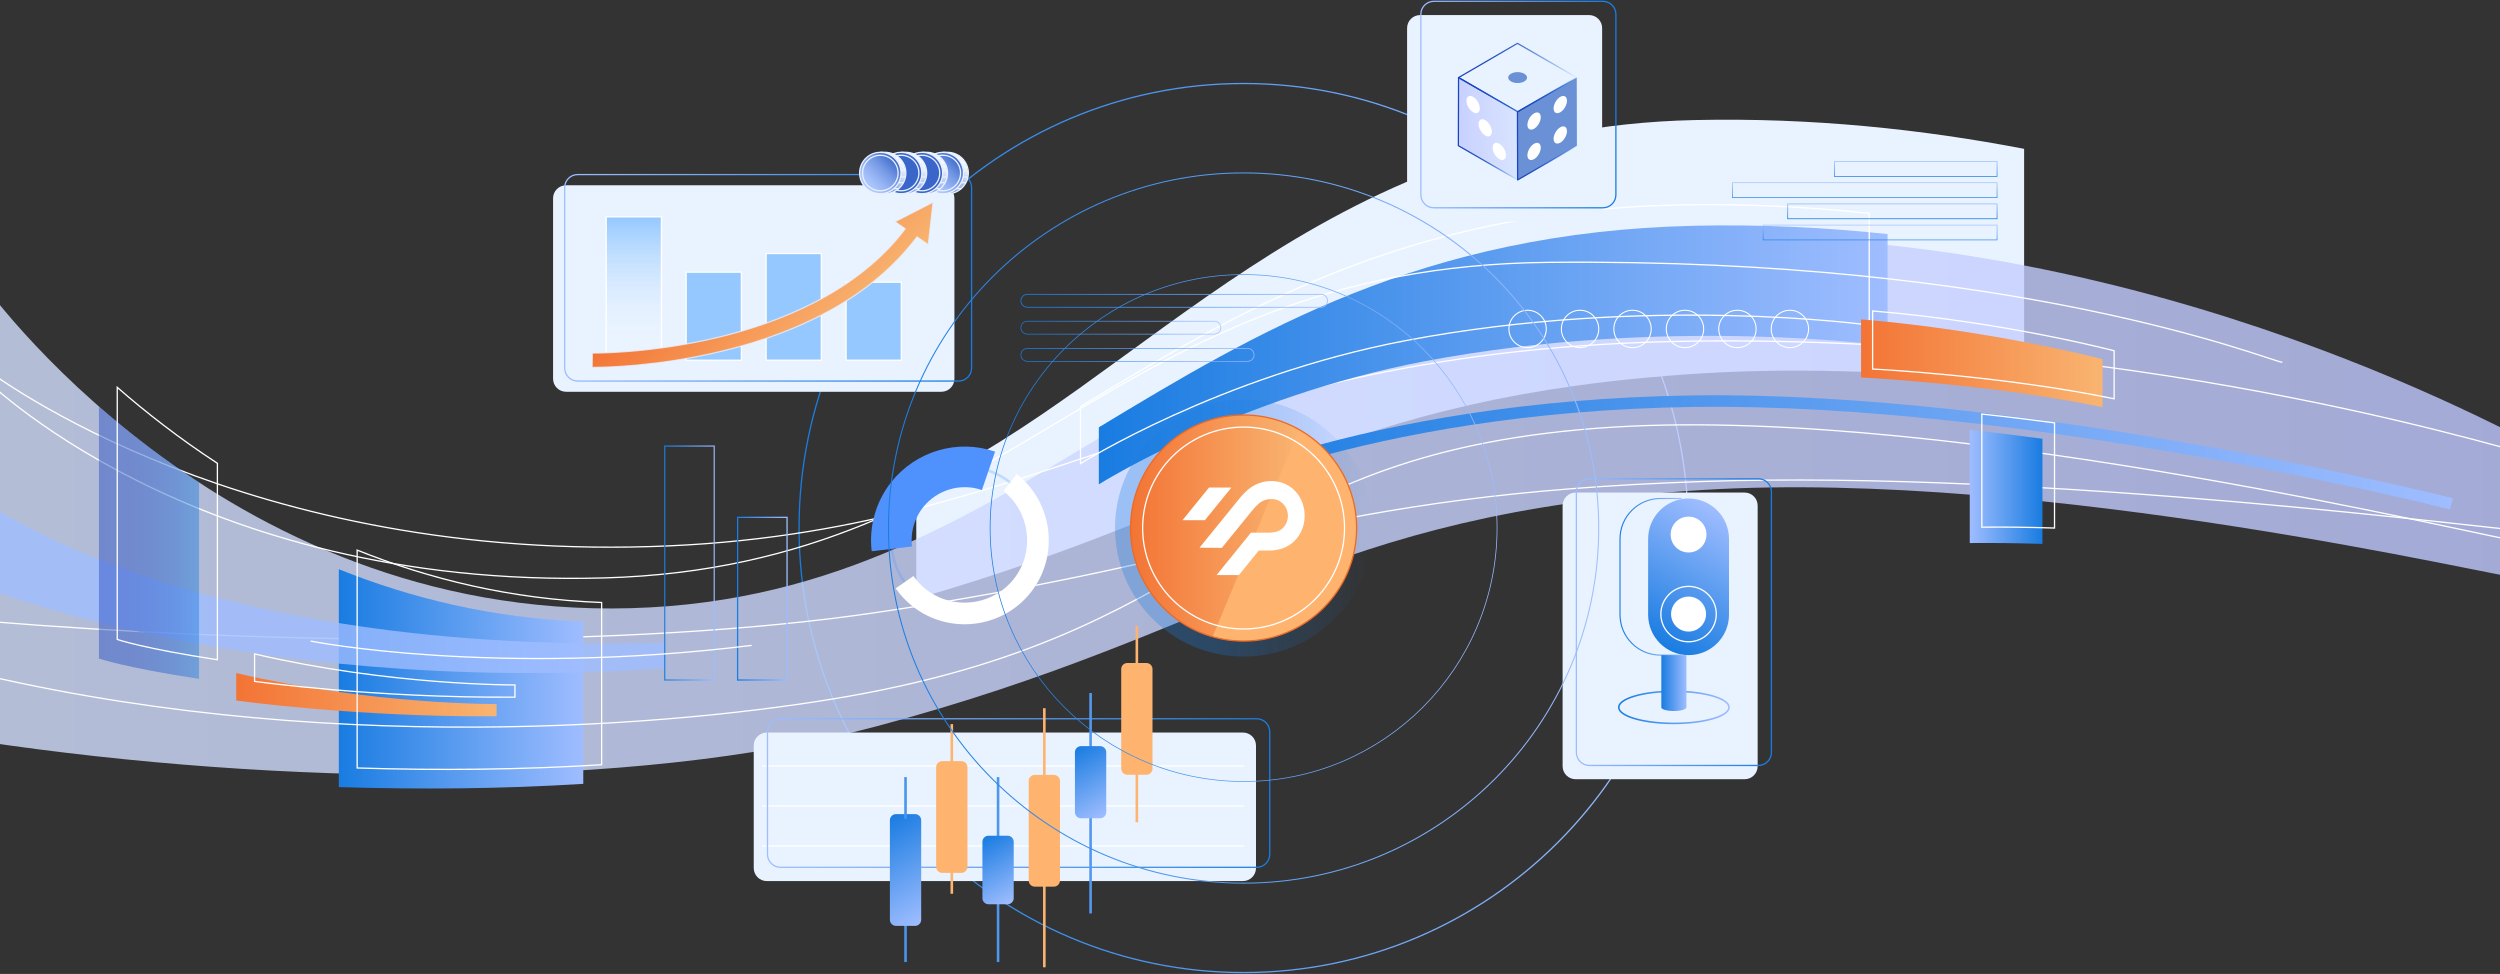 <svg width="1920" height="748" viewBox="0 0 1920 748" fill="none" xmlns="http://www.w3.org/2000/svg">
<rect x="0" y="0" width="1920" height="748" fill="#333333" stroke="none"/>
<path d="M955.075 746.93C1143.63 746.93 1296.48 594.08 1296.48 405.53C1296.48 216.98 1143.63 64.13 955.075 64.13C766.525 64.13 613.675 216.98 613.675 405.53C613.675 594.08 766.525 746.93 955.075 746.93Z" stroke="url(#paint0_linear_12_1464)" stroke-miterlimit="10"/>
<path d="M1554.52 114.31C1476.92 99.37 1391.46 90.18 1301.23 92.21C1012.27 98.7 879.065 293.6 703.715 374.39V459.78C954.905 387.78 1023.85 304.14 1307.76 286.72C1386.12 281.91 1472.04 285.95 1554.52 294V114.3V114.31Z" fill="#E9F3FF"/>
<path d="M-14.905 215.13C-14.905 215.13 166.925 476.05 484.695 467.08C802.465 458.1 906.565 190.64 1301.22 181.77C1661.59 173.67 1945.88 344.45 1957.3 346.19L1936.71 444.2C1923.39 444.72 1572.47 360.05 1307.76 376.29C1012.49 394.41 949.745 484.14 672.675 557.93C484.695 607.99 211.695 603.01 -12.795 569.61L-14.895 215.13H-14.905Z" fill="url(#paint1_linear_12_1464)"/>
<path d="M-14.905 280.47C-14.905 280.47 166.925 425.08 484.695 420.11C802.465 415.14 906.565 266.9 1301.22 261.98C1661.59 257.49 1945.88 352.14 1957.3 353.1L1936.71 407.42C1923.39 407.71 1572.47 360.78 1307.76 369.79C1012.49 379.83 949.745 429.57 672.675 470.46C484.695 498.2 211.695 495.44 -12.795 476.94L-14.895 280.48L-14.905 280.47Z" stroke="white" stroke-miterlimit="10"/>
<path d="M1449.65 265.59V179.77C1402.09 174.7 1352.42 172.23 1301.22 173.38C1092.28 178.08 964.785 255.25 843.905 328.18V371.99C843.905 371.99 950.335 304.79 1093.56 277.55C1280.06 242.08 1449.65 265.6 1449.65 265.6V265.59Z" fill="url(#paint2_linear_12_1464)"/>
<path d="M1435.56 249.65V163.83C1388 158.76 1338.34 156.29 1287.14 157.44C1078.2 162.14 950.705 239.31 829.825 312.24V356.05C829.825 356.05 936.255 288.85 1079.47 261.61C1265.97 226.14 1435.56 249.66 1435.56 249.66V249.65Z" stroke="white" stroke-miterlimit="10"/>
<path d="M260.205 604.49C323.795 606.48 387.195 605.81 447.965 601.99V477.4C378.055 474.81 315.285 459.31 260.205 437.16V604.49Z" fill="url(#paint3_linear_12_1464)"/>
<path d="M899.865 386.95C899.865 386.95 1042.9 311.79 1300.32 308.11C1557.74 304.43 1882.75 386.95 1882.75 386.95" stroke="url(#paint4_linear_12_1464)" stroke-width="8.86" stroke-miterlimit="10"/>
<path d="M510.525 513.42C175.555 535.85 -33.395 442.86 -33.395 442.86V370.72C-33.395 370.72 122.865 504.02 510.525 493.59V513.42Z" fill="#9FBDFF" fill-opacity="0.8"/>
<path d="M1752.82 278.29C1741.4 276.56 1549.72 197.88 1189.28 201.49C849.385 204.89 781.875 434.86 464.105 443.84C146.335 452.81 -14.905 287.88 -14.905 287.88" stroke="white" stroke-miterlimit="10"/>
<path d="M1936.72 416.02C1923.4 416.54 1504.63 311.74 1239.92 327.98C944.645 346.1 946.825 482.62 652.075 534.68C524.655 557.19 242.195 582.94 -37.305 512.37" stroke="white" stroke-miterlimit="10"/>
<path d="M722.995 142.29H434.755C429.232 142.29 424.755 146.767 424.755 152.29V290.88C424.755 296.403 429.232 300.88 434.755 300.88H722.995C728.518 300.88 732.995 296.403 732.995 290.88V152.29C732.995 146.767 728.518 142.29 722.995 142.29Z" fill="#E9F3FF"/>
<path d="M548.505 342.58H510.525V522.24H548.505V342.58Z" stroke="url(#paint5_linear_12_1464)" stroke-width="0.88" stroke-miterlimit="10"/>
<path d="M604.465 397.33H566.485V522.24H604.465V397.33Z" stroke="url(#paint6_linear_12_1464)" stroke-miterlimit="10"/>
<path d="M1330.5 140.34V151.74H1533.74V140.34H1330.5Z" stroke="url(#paint7_linear_12_1464)" stroke-width="0.51" stroke-miterlimit="10"/>
<path d="M1408.83 124.08V135.48H1533.74V124.08H1408.83Z" stroke="url(#paint8_linear_12_1464)" stroke-width="0.55" stroke-miterlimit="10"/>
<path d="M1354.08 172.86V184.26H1533.74V172.86H1354.08Z" stroke="url(#paint9_linear_12_1464)" stroke-width="0.48" stroke-miterlimit="10"/>
<path d="M1372.96 156.6V168H1533.75V156.6H1372.96Z" stroke="url(#paint10_linear_12_1464)" stroke-width="0.62" stroke-miterlimit="10"/>
<path d="M507.975 166.52H465.555V276.65H507.975V166.52Z" fill="url(#paint11_linear_12_1464)"/>
<path d="M569.385 209H526.965V276.66H569.385V209Z" fill="url(#paint12_linear_12_1464)"/>
<path d="M630.795 194.71H588.375V276.65H630.795V194.71Z" fill="url(#paint13_linear_12_1464)"/>
<path d="M789.015 226.05C786.27 226.05 784.045 228.273 784.045 231.015C784.045 233.757 786.27 235.98 789.015 235.98H1014.62C1017.37 235.98 1019.59 233.757 1019.59 231.015C1019.59 228.273 1017.37 226.05 1014.62 226.05H789.015Z" stroke="url(#paint14_linear_12_1464)" stroke-width="0.63" stroke-miterlimit="10"/>
<path d="M789.015 246.68C786.27 246.68 784.045 248.903 784.045 251.645C784.045 254.387 786.27 256.61 789.015 256.61H932.655C935.4 256.61 937.625 254.387 937.625 251.645C937.625 248.903 935.4 246.68 932.655 246.68H789.015Z" stroke="url(#paint15_linear_12_1464)" stroke-width="0.51" stroke-miterlimit="10"/>
<path d="M789.015 267.58C786.27 267.58 784.045 269.803 784.045 272.545C784.045 275.287 786.27 277.51 789.015 277.51H958.155C960.9 277.51 963.125 275.287 963.125 272.545C963.125 269.803 960.9 267.58 958.155 267.58H789.015Z" stroke="url(#paint16_linear_12_1464)" stroke-width="0.55" stroke-miterlimit="10"/>
<path d="M692.205 216.7H649.785V276.65H692.205V216.7Z" fill="url(#paint17_linear_12_1464)"/>
<path d="M238.565 492.36C238.565 492.36 378.515 520.19 577.295 495.67" stroke="white" stroke-miterlimit="10"/>
<path opacity="0.3" d="M955.075 504.26C1009.6 504.26 1053.81 460.057 1053.81 405.53C1053.81 351.003 1009.6 306.8 955.075 306.8C900.548 306.8 856.345 351.003 856.345 405.53C856.345 460.057 900.548 504.26 955.075 504.26Z" fill="url(#paint18_linear_12_1464)"/>
<path d="M955.075 492.35C1003.02 492.35 1041.89 453.479 1041.89 405.53C1041.89 357.581 1003.02 318.71 955.075 318.71C907.126 318.71 868.255 357.581 868.255 405.53C868.255 453.479 907.126 492.35 955.075 492.35Z" fill="#FEB36F"/>
<path d="M997.585 329.83C972.235 315.63 940.335 314.46 913.035 329.57C871.085 352.79 855.895 405.62 879.115 447.57C890.755 468.6 909.835 482.9 931.245 489.01L997.575 329.83H997.585Z" fill="url(#paint19_linear_12_1464)"/>
<path d="M908.165 399.5L928.555 374.4H945.765L925.375 399.5H908.165ZM921.235 420.62L951.045 383.9C953.235 381.07 955.685 378.46 958.355 376.12C961.485 373.42 965.155 371.46 969.095 370.4C974.215 369 979.615 369.13 984.665 370.79C989.665 372.43 994.025 375.68 997.115 380.08C1001.04 385.85 1002.69 392.96 1001.73 399.95C1001.29 403.4 1000.19 406.71 998.495 409.72C996.805 412.72 994.565 415.34 991.895 417.44C988.835 419.79 985.305 421.38 981.565 422.09C979.445 422.55 977.295 422.8 975.135 422.83H966.725L951.495 441.63H934.345L958.725 411.57L960.715 409.11H972.045C976.025 409.11 980.235 409.11 983.675 406.79H983.745C985.365 405.63 986.685 404.09 987.625 402.29C988.555 400.49 989.065 398.49 989.115 396.45C989.155 394.41 988.735 392.39 987.885 390.55C987.035 388.71 985.775 387.11 984.205 385.87L984.035 385.74L983.945 385.67L983.825 385.58C981.855 384.14 979.525 383.33 977.115 383.26H976.985C975.435 383.19 973.875 383.35 972.365 383.76C970.255 384.35 968.295 385.41 966.625 386.86C964.595 388.69 962.715 390.7 961.035 392.88L938.375 420.76L921.255 420.63L921.235 420.62Z" fill="white"/>
<path d="M955.075 483.06C997.894 483.06 1032.6 448.349 1032.6 405.53C1032.6 362.711 997.894 328 955.075 328C912.256 328 877.545 362.711 877.545 405.53C877.545 448.349 912.256 483.06 955.075 483.06Z" stroke="white" stroke-miterlimit="10"/>
<path d="M1294.06 266.98C1301.98 266.98 1308.41 260.555 1308.41 252.63C1308.41 244.705 1301.98 238.28 1294.06 238.28C1286.13 238.28 1279.71 244.705 1279.71 252.63C1279.71 260.555 1286.13 266.98 1294.06 266.98Z" stroke="white" stroke-width="0.81" stroke-miterlimit="10"/>
<path d="M1374.64 266.98C1382.56 266.98 1388.99 260.555 1388.99 252.63C1388.99 244.705 1382.56 238.28 1374.64 238.28C1366.71 238.28 1360.29 244.705 1360.29 252.63C1360.29 260.555 1366.71 266.98 1374.64 266.98Z" stroke="white" stroke-width="0.81" stroke-miterlimit="10"/>
<path d="M1334.35 266.98C1342.27 266.98 1348.7 260.555 1348.7 252.63C1348.7 244.705 1342.27 238.28 1334.35 238.28C1326.42 238.28 1320 244.705 1320 252.63C1320 260.555 1326.42 266.98 1334.35 266.98Z" stroke="white" stroke-width="0.81" stroke-miterlimit="10"/>
<path d="M1173.19 266.98C1181.12 266.98 1187.54 260.555 1187.54 252.63C1187.54 244.705 1181.12 238.28 1173.19 238.28C1165.27 238.28 1158.84 244.705 1158.84 252.63C1158.84 260.555 1165.27 266.98 1173.19 266.98Z" stroke="white" stroke-width="0.81" stroke-miterlimit="10"/>
<path d="M1253.77 266.98C1261.7 266.98 1268.12 260.555 1268.12 252.63C1268.12 244.705 1261.7 238.28 1253.77 238.28C1245.85 238.28 1239.42 244.705 1239.42 252.63C1239.42 260.555 1245.85 266.98 1253.77 266.98Z" stroke="white" stroke-width="0.81" stroke-miterlimit="10"/>
<path d="M1213.48 266.98C1221.41 266.98 1227.83 260.555 1227.83 252.63C1227.83 244.705 1221.41 238.28 1213.48 238.28C1205.56 238.28 1199.13 244.705 1199.13 252.63C1199.13 260.555 1205.56 266.98 1213.48 266.98Z" stroke="white" stroke-width="0.81" stroke-miterlimit="10"/>
<path d="M955.075 492.35C1003.02 492.35 1041.89 453.479 1041.89 405.53C1041.89 357.581 1003.02 318.71 955.075 318.71C907.126 318.71 868.255 357.581 868.255 405.53C868.255 453.479 907.126 492.35 955.075 492.35Z" stroke="#ED6921" stroke-linecap="round" stroke-linejoin="round"/>
<path opacity="0.43" d="M75.955 312.16V505.77C75.955 505.77 96.125 512.76 152.865 521.36V370.5C123.535 351.37 97.845 331.29 75.955 312.15V312.16Z" fill="url(#paint20_linear_12_1464)"/>
<path d="M443.665 292.65L736.185 292.65C741.708 292.65 746.185 288.173 746.185 282.65V144.06C746.185 138.537 741.708 134.06 736.185 134.06L443.665 134.06C438.142 134.06 433.665 138.537 433.665 144.06V282.65C433.665 288.173 438.142 292.65 443.665 292.65Z" stroke="url(#paint21_linear_12_1464)" stroke-miterlimit="10"/>
<path d="M1090.65 170.16L1220.44 170.16C1225.96 170.16 1230.44 165.683 1230.44 160.16V21.57C1230.44 16.047 1225.96 11.57 1220.44 11.57L1090.65 11.57C1085.12 11.57 1080.65 16.047 1080.65 21.57V160.16C1080.65 165.683 1085.12 170.16 1090.65 170.16Z" fill="#E9F3FF"/>
<path d="M1210.08 598.44H1339.88C1345.4 598.44 1349.88 593.963 1349.88 588.44V388.29C1349.88 382.767 1345.4 378.29 1339.88 378.29H1210.08C1204.56 378.29 1200.08 382.767 1200.08 388.29V588.44C1200.08 593.963 1204.56 598.44 1210.08 598.44Z" fill="#E9F3FF"/>
<path d="M507.975 166.52H465.555V276.65H507.975V166.52Z" stroke="white" stroke-miterlimit="10"/>
<path d="M569.385 209H526.965V276.66H569.385V209Z" stroke="white" stroke-miterlimit="10"/>
<path d="M630.795 194.71H588.375V276.65H630.795V194.71Z" stroke="white" stroke-miterlimit="10"/>
<path d="M692.205 216.7H649.785V276.65H692.205V216.7Z" stroke="white" stroke-miterlimit="10"/>
<path d="M716.615 155.24L687.295 170.27L695.185 175.72C658.255 224.67 597.535 247.99 551.995 258.97C499.635 271.59 455.325 271.16 454.885 271.16L454.735 282.16C454.885 282.16 455.335 282.16 456.055 282.16C463.985 282.16 505.115 281.55 554.315 269.72C585.925 262.12 614.225 251.43 638.415 237.95C665.695 222.76 687.785 203.95 704.255 181.97L712.955 187.97L716.615 155.23V155.24Z" fill="url(#paint22_linear_12_1464)"/>
<path opacity="0.77" d="M716.615 155.24L687.295 170.27L695.185 175.72C658.255 224.67 597.535 247.99 551.995 258.97C499.635 271.59 455.325 271.16 454.885 271.16L454.735 282.16C454.885 282.16 455.335 282.16 456.055 282.16C463.985 282.16 505.115 281.55 554.315 269.72C585.925 262.12 614.225 251.43 638.415 237.95C665.695 222.76 687.785 203.95 704.255 181.97L712.955 187.97L716.615 155.23V155.24Z" stroke="#E8F1FF" stroke-miterlimit="10"/>
<path d="M1165.4 33.29L1210.93 59.58L1165.69 85.86L1120.16 59.58L1165.4 33.29Z" fill="#E9F3FF"/>
<path d="M1120.16 59.58L1165.69 85.86L1165.54 138.18L1120.02 111.89L1120.16 59.58Z" fill="url(#paint23_linear_12_1464)"/>
<path d="M1165.4 85.86L1210.93 59.58L1211.06 111.89L1165.54 138.18L1165.4 85.86Z" fill="#6A91D6"/>
<path d="M1170.64 56.61C1173.48 58.25 1173.5 60.9 1170.67 62.54C1167.84 64.18 1163.27 64.18 1160.43 62.54C1157.59 60.9 1157.58 58.25 1160.4 56.61C1163.22 54.97 1167.8 54.97 1170.64 56.61Z" fill="#6A91D6"/>
<path d="M1131.34 86.2C1134.18 87.84 1136.49 86.53 1136.5 83.26C1136.5 80 1134.22 76.03 1131.38 74.39C1128.55 72.75 1126.24 74.07 1126.23 77.32C1126.23 80.58 1128.51 84.55 1131.35 86.19L1131.34 86.2Z" fill="white"/>
<path d="M1140.63 104.07C1143.47 105.71 1145.78 104.4 1145.79 101.13C1145.79 97.87 1143.51 93.9 1140.67 92.26C1137.84 90.62 1135.53 91.94 1135.52 95.19C1135.52 98.45 1137.8 102.42 1140.64 104.06L1140.63 104.07Z" fill="white"/>
<path d="M1151.44 122.2C1154.28 123.84 1156.59 122.53 1156.6 119.26C1156.6 116 1154.32 112.03 1151.48 110.39C1148.65 108.75 1146.34 110.07 1146.33 113.32C1146.33 116.58 1148.61 120.55 1151.45 122.19L1151.44 122.2Z" fill="white"/>
<path d="M1178.15 110.4C1180.99 108.76 1183.3 110.07 1183.31 113.34C1183.31 116.6 1181.03 120.57 1178.19 122.21C1175.36 123.85 1173.05 122.53 1173.04 119.28C1173.04 116.02 1175.32 112.05 1178.16 110.41L1178.15 110.4Z" fill="white"/>
<path d="M1198.27 97.75C1201.11 96.11 1203.42 97.42 1203.43 100.69C1203.43 103.95 1201.15 107.92 1198.31 109.56C1195.47 111.2 1193.17 109.88 1193.16 106.63C1193.16 103.37 1195.44 99.4 1198.28 97.76L1198.27 97.75Z" fill="white"/>
<path d="M1178.15 87.05C1180.99 85.41 1183.3 86.72 1183.31 89.99C1183.31 93.25 1181.03 97.22 1178.19 98.86C1175.36 100.5 1173.05 99.18 1173.04 95.93C1173.04 92.67 1175.32 88.7 1178.16 87.06L1178.15 87.05Z" fill="white"/>
<path d="M1198.27 74.4C1201.11 72.76 1203.42 74.07 1203.43 77.34C1203.43 80.6 1201.15 84.57 1198.31 86.21C1195.47 87.85 1193.17 86.53 1193.16 83.28C1193.16 80.02 1195.44 76.05 1198.28 74.41L1198.27 74.4Z" fill="white"/>
<path d="M1165.4 33.29L1210.93 59.58L1165.69 85.86L1120.16 59.58L1165.4 33.29Z" stroke="url(#paint24_linear_12_1464)" stroke-width="0.97" stroke-linecap="round" stroke-linejoin="round"/>
<path d="M1120.16 59.58L1165.69 85.86L1165.54 138.18L1120.02 111.89L1120.16 59.58Z" stroke="url(#paint25_linear_12_1464)" stroke-width="0.97" stroke-linecap="round" stroke-linejoin="round"/>
<path d="M1165.4 85.86L1210.93 59.58L1211.06 111.89L1165.54 138.18L1165.4 85.86Z" stroke="url(#paint26_linear_12_1464)" stroke-width="0.97" stroke-linecap="round" stroke-linejoin="round"/>
<path d="M1101.21 159.59L1231 159.59C1236.52 159.59 1241 155.113 1241 149.59V11C1241 5.477 1236.52 1 1231 1L1101.21 1C1095.68 1 1091.21 5.477 1091.21 11V149.59C1091.21 155.113 1095.68 159.59 1101.21 159.59Z" stroke="url(#paint27_linear_12_1464)" stroke-miterlimit="10"/>
<path d="M1220.65 587.87H1350.44C1355.97 587.87 1360.44 583.393 1360.44 577.87V377.72C1360.44 372.197 1355.97 367.72 1350.44 367.72H1220.65C1215.13 367.72 1210.65 372.197 1210.65 377.72V577.87C1210.65 583.393 1215.13 587.87 1220.65 587.87Z" stroke="url(#paint28_linear_12_1464)" stroke-miterlimit="10"/>
<path d="M1291.44 503.14H1275.21C1258.06 503.14 1244.17 489.24 1244.17 472.09V413.9C1244.17 396.75 1258.06 382.85 1275.21 382.85H1291.44" stroke="url(#paint29_linear_12_1464)" stroke-width="0.88" stroke-miterlimit="10"/>
<path d="M1327.87 413.9C1327.87 396.752 1313.96 382.85 1296.82 382.85C1279.67 382.85 1265.77 396.752 1265.77 413.9V472.09C1265.77 489.239 1279.67 503.14 1296.82 503.14C1313.96 503.14 1327.87 489.239 1327.87 472.09V413.9Z" fill="url(#paint30_linear_12_1464)"/>
<path d="M1296.81 424.31C1304.42 424.31 1310.58 418.145 1310.58 410.54C1310.58 402.935 1304.42 396.77 1296.81 396.77C1289.21 396.77 1283.04 402.935 1283.04 410.54C1283.04 418.145 1289.21 424.31 1296.81 424.31Z" fill="white"/>
<path d="M1296.82 492.89C1308.57 492.89 1318.1 483.363 1318.1 471.61C1318.1 459.857 1308.57 450.33 1296.82 450.33C1285.06 450.33 1275.54 459.857 1275.54 471.61C1275.54 483.363 1285.06 492.89 1296.82 492.89Z" stroke="white" stroke-miterlimit="10"/>
<path d="M1296.81 485.05C1304.24 485.05 1310.26 479.033 1310.26 471.61C1310.26 464.187 1304.24 458.17 1296.81 458.17C1289.39 458.17 1283.38 464.187 1283.38 471.61C1283.38 479.033 1289.39 485.05 1296.81 485.05Z" fill="white"/>
<path d="M1285.54 555.57C1308.92 555.57 1327.87 550.054 1327.87 543.25C1327.87 536.446 1308.92 530.93 1285.54 530.93C1262.17 530.93 1243.21 536.446 1243.21 543.25C1243.21 550.054 1262.17 555.57 1285.54 555.57Z" stroke="url(#paint31_linear_12_1464)" stroke-width="1.22" stroke-miterlimit="10"/>
<path d="M1275.9 503.14V543.25C1275.9 544.8 1280.22 546.06 1285.55 546.06C1290.88 546.06 1295.19 544.8 1295.19 543.25V503.14H1275.9Z" fill="url(#paint32_linear_12_1464)"/>
<path d="M588.875 676.66H954.605C960.128 676.66 964.605 672.183 964.605 666.66V572.59C964.605 567.067 960.128 562.59 954.605 562.59H588.875C583.352 562.59 578.875 567.067 578.875 572.59V666.66C578.875 672.183 583.352 676.66 588.875 676.66Z" fill="#E9F3FF"/>
<path d="M585.475 588.25H955.625" stroke="white" stroke-miterlimit="10"/>
<path d="M585.475 618.96H955.625" stroke="white" stroke-miterlimit="10"/>
<path d="M585.475 649.66H955.625" stroke="white" stroke-miterlimit="10"/>
<path d="M599.435 666.09H965.165C970.688 666.09 975.165 661.613 975.165 656.09V562.02C975.165 556.497 970.688 552.02 965.165 552.02H599.435C593.912 552.02 589.435 556.497 589.435 562.02V656.09C589.435 661.613 593.912 666.09 599.435 666.09Z" stroke="url(#paint33_linear_12_1464)" stroke-miterlimit="10"/>
<path d="M695.455 706.76V738.85" stroke="url(#paint34_linear_12_1464)" stroke-width="2" stroke-miterlimit="10"/>
<path d="M702.775 625.24H688.135C685.539 625.24 683.435 627.344 683.435 629.94V706.37C683.435 708.966 685.539 711.07 688.135 711.07H702.775C705.371 711.07 707.475 708.966 707.475 706.37V629.94C707.475 627.344 705.371 625.24 702.775 625.24Z" fill="url(#paint35_linear_12_1464)"/>
<path d="M695.455 596.8V628.89" stroke="url(#paint36_linear_12_1464)" stroke-width="2" stroke-miterlimit="10"/>
<path d="M766.515 693.32V738.85" stroke="url(#paint37_linear_12_1464)" stroke-width="2" stroke-miterlimit="10"/>
<path d="M766.515 596.8V647.93" stroke="url(#paint38_linear_12_1464)" stroke-width="2" stroke-miterlimit="10"/>
<path d="M837.575 627.45V701.54" stroke="url(#paint39_linear_12_1464)" stroke-width="2" stroke-miterlimit="10"/>
<path d="M837.575 532.24V574.56" stroke="url(#paint40_linear_12_1464)" stroke-width="2" stroke-miterlimit="10"/>
<path d="M738.305 584.54H723.665C721.069 584.54 718.965 586.644 718.965 589.24V665.67C718.965 668.266 721.069 670.37 723.665 670.37H738.305C740.901 670.37 743.005 668.266 743.005 665.67V589.24C743.005 586.644 740.901 584.54 738.305 584.54Z" fill="#FEB36F"/>
<path d="M730.985 556.11V588.19" stroke="#FEB36F" stroke-width="2" stroke-miterlimit="10"/>
<path d="M730.985 654.32V686.41" stroke="#FEB36F" stroke-width="2" stroke-miterlimit="10"/>
<path d="M773.835 641.83H759.195C756.599 641.83 754.495 643.934 754.495 646.53V689.77C754.495 692.366 756.599 694.47 759.195 694.47H773.835C776.431 694.47 778.535 692.366 778.535 689.77V646.53C778.535 643.934 776.431 641.83 773.835 641.83Z" fill="url(#paint41_linear_12_1464)"/>
<path d="M809.365 595.11H794.725C792.129 595.11 790.025 597.214 790.025 599.81V676.24C790.025 678.836 792.129 680.94 794.725 680.94H809.365C811.961 680.94 814.065 678.836 814.065 676.24V599.81C814.065 597.214 811.961 595.11 809.365 595.11Z" fill="#FEB36F"/>
<path d="M802.045 543.91V605.22" stroke="#FEB36F" stroke-width="2" stroke-miterlimit="10"/>
<path d="M802.045 664.89V742.89" stroke="#FEB36F" stroke-width="2" stroke-miterlimit="10"/>
<path d="M844.895 573.04H830.255C827.659 573.04 825.555 575.144 825.555 577.74V623.75C825.555 626.346 827.659 628.45 830.255 628.45H844.895C847.491 628.45 849.595 626.346 849.595 623.75V577.74C849.595 575.144 847.491 573.04 844.895 573.04Z" fill="url(#paint42_linear_12_1464)"/>
<path d="M880.425 509.18H865.785C863.189 509.18 861.085 511.284 861.085 513.88V590.31C861.085 592.906 863.189 595.01 865.785 595.01H880.425C883.021 595.01 885.125 592.906 885.125 590.31V513.88C885.125 511.284 883.021 509.18 880.425 509.18Z" fill="#FEB36F"/>
<path d="M873.105 480.74V512.83" stroke="#FEB36F" stroke-width="2" stroke-miterlimit="10"/>
<path d="M873.105 584.54V631.47" stroke="#FEB36F" stroke-width="2" stroke-miterlimit="10"/>
<path d="M727.555 148.79C736.336 148.79 743.455 141.671 743.455 132.89C743.455 124.109 736.336 116.99 727.555 116.99C718.774 116.99 711.655 124.109 711.655 132.89C711.655 141.671 718.774 148.79 727.555 148.79Z" fill="url(#paint43_linear_12_1464)"/>
<path d="M724.075 116.99H727.775C736.555 116.99 743.675 124.11 743.675 132.89C743.675 141.67 736.555 148.79 727.775 148.79H724.075" stroke="#E8F1FF" stroke-miterlimit="10"/>
<path d="M724.075 148.79C732.856 148.79 739.975 141.671 739.975 132.89C739.975 124.109 732.856 116.99 724.075 116.99C715.294 116.99 708.175 124.109 708.175 132.89C708.175 141.671 715.294 148.79 724.075 148.79Z" fill="url(#paint44_linear_12_1464)"/>
<path d="M733.275 119.92H736.975" stroke="#E8F1FF" stroke-miterlimit="10"/>
<path d="M736.265 122.67H739.975" stroke="#E8F1FF" stroke-miterlimit="10"/>
<path d="M738.675 126.46H742.375" stroke="#E8F1FF" stroke-miterlimit="10"/>
<path d="M739.975 131.17H743.675" stroke="#E8F1FF" stroke-miterlimit="10"/>
<path d="M739.745 135.93H743.455" stroke="#E8F1FF" stroke-miterlimit="10"/>
<path d="M738.115 140.28H741.825" stroke="#E8F1FF" stroke-miterlimit="10"/>
<path d="M734.415 144.88H738.115" stroke="#E8F1FF" stroke-miterlimit="10"/>
<path d="M724.075 148.79C732.856 148.79 739.975 141.671 739.975 132.89C739.975 124.109 732.856 116.99 724.075 116.99C715.294 116.99 708.175 124.109 708.175 132.89C708.175 141.671 715.294 148.79 724.075 148.79Z" stroke="#E8F1FF" stroke-miterlimit="10"/>
<path d="M724.075 146.53C731.608 146.53 737.715 140.423 737.715 132.89C737.715 125.357 731.608 119.25 724.075 119.25C716.542 119.25 710.435 125.357 710.435 132.89C710.435 140.423 716.542 146.53 724.075 146.53Z" stroke="#E8F1FF" stroke-miterlimit="10"/>
<path d="M711.555 148.79C720.336 148.79 727.455 141.671 727.455 132.89C727.455 124.109 720.336 116.99 711.555 116.99C702.774 116.99 695.655 124.109 695.655 132.89C695.655 141.671 702.774 148.79 711.555 148.79Z" fill="url(#paint45_linear_12_1464)"/>
<path d="M708.075 116.99H711.775C720.555 116.99 727.675 124.11 727.675 132.89C727.675 141.67 720.555 148.79 711.775 148.79H708.075" stroke="#E8F1FF" stroke-miterlimit="10"/>
<path d="M708.075 148.79C716.856 148.79 723.975 141.671 723.975 132.89C723.975 124.109 716.856 116.99 708.075 116.99C699.294 116.99 692.175 124.109 692.175 132.89C692.175 141.671 699.294 148.79 708.075 148.79Z" fill="url(#paint46_linear_12_1464)"/>
<path d="M717.275 119.92H720.975" stroke="#E8F1FF" stroke-miterlimit="10"/>
<path d="M720.275 122.67H723.975" stroke="#E8F1FF" stroke-miterlimit="10"/>
<path d="M722.675 126.46H726.385" stroke="#E8F1FF" stroke-miterlimit="10"/>
<path d="M723.975 131.17H727.675" stroke="#E8F1FF" stroke-miterlimit="10"/>
<path d="M723.755 135.93H727.455" stroke="#E8F1FF" stroke-miterlimit="10"/>
<path d="M722.125 140.28H725.825" stroke="#E8F1FF" stroke-miterlimit="10"/>
<path d="M718.415 144.88H722.125" stroke="#E8F1FF" stroke-miterlimit="10"/>
<path d="M708.075 148.79C716.856 148.79 723.975 141.671 723.975 132.89C723.975 124.109 716.856 116.99 708.075 116.99C699.294 116.99 692.175 124.109 692.175 132.89C692.175 141.671 699.294 148.79 708.075 148.79Z" stroke="#E8F1FF" stroke-miterlimit="10"/>
<path d="M708.075 146.53C715.608 146.53 721.715 140.423 721.715 132.89C721.715 125.357 715.608 119.25 708.075 119.25C700.542 119.25 694.435 125.357 694.435 132.89C694.435 140.423 700.542 146.53 708.075 146.53Z" stroke="#E8F1FF" stroke-miterlimit="10"/>
<path d="M695.565 148.79C704.346 148.79 711.465 141.671 711.465 132.89C711.465 124.109 704.346 116.99 695.565 116.99C686.784 116.99 679.665 124.109 679.665 132.89C679.665 141.671 686.784 148.79 695.565 148.79Z" fill="url(#paint47_linear_12_1464)"/>
<path d="M692.075 116.99H695.775C704.555 116.99 711.675 124.11 711.675 132.89C711.675 141.67 704.555 148.79 695.775 148.79H692.075" stroke="#E8F1FF" stroke-miterlimit="10"/>
<path d="M692.075 148.79C700.856 148.79 707.975 141.671 707.975 132.89C707.975 124.109 700.856 116.99 692.075 116.99C683.294 116.99 676.175 124.109 676.175 132.89C676.175 141.671 683.294 148.79 692.075 148.79Z" fill="url(#paint48_linear_12_1464)"/>
<path d="M701.275 119.92H704.985" stroke="#E8F1FF" stroke-miterlimit="10"/>
<path d="M704.275 122.67H707.975" stroke="#E8F1FF" stroke-miterlimit="10"/>
<path d="M706.685 126.46H710.385" stroke="#E8F1FF" stroke-miterlimit="10"/>
<path d="M707.975 131.17H711.685" stroke="#E8F1FF" stroke-miterlimit="10"/>
<path d="M707.755 135.93H711.465" stroke="#E8F1FF" stroke-miterlimit="10"/>
<path d="M706.125 140.28H709.835" stroke="#E8F1FF" stroke-miterlimit="10"/>
<path d="M702.425 144.88H706.125" stroke="#E8F1FF" stroke-miterlimit="10"/>
<path d="M692.075 148.79C700.856 148.79 707.975 141.671 707.975 132.89C707.975 124.109 700.856 116.99 692.075 116.99C683.294 116.99 676.175 124.109 676.175 132.89C676.175 141.671 683.294 148.79 692.075 148.79Z" stroke="#E8F1FF" stroke-miterlimit="10"/>
<path d="M692.075 146.53C699.608 146.53 705.715 140.423 705.715 132.89C705.715 125.357 699.608 119.25 692.075 119.25C684.542 119.25 678.435 125.357 678.435 132.89C678.435 140.423 684.542 146.53 692.075 146.53Z" stroke="#E8F1FF" stroke-miterlimit="10"/>
<path d="M679.565 148.79C688.346 148.79 695.465 141.671 695.465 132.89C695.465 124.109 688.346 116.99 679.565 116.99C670.784 116.99 663.665 124.109 663.665 132.89C663.665 141.671 670.784 148.79 679.565 148.79Z" fill="url(#paint49_linear_12_1464)"/>
<path d="M676.085 116.99H679.785C688.565 116.99 695.685 124.11 695.685 132.89C695.685 141.67 688.565 148.79 679.785 148.79H676.085" stroke="#E8F1FF" stroke-miterlimit="10"/>
<path d="M676.085 148.79C684.866 148.79 691.985 141.671 691.985 132.89C691.985 124.109 684.866 116.99 676.085 116.99C667.304 116.99 660.185 124.109 660.185 132.89C660.185 141.671 667.304 148.79 676.085 148.79Z" fill="url(#paint50_linear_12_1464)"/>
<path d="M685.285 119.92H688.985" stroke="#E8F1FF" stroke-miterlimit="10"/>
<path d="M688.275 122.67H691.985" stroke="#E8F1FF" stroke-miterlimit="10"/>
<path d="M690.685 126.46H694.385" stroke="#E8F1FF" stroke-miterlimit="10"/>
<path d="M691.985 131.17H695.685" stroke="#E8F1FF" stroke-miterlimit="10"/>
<path d="M691.765 135.93H695.465" stroke="#E8F1FF" stroke-miterlimit="10"/>
<path d="M690.135 140.28H693.835" stroke="#E8F1FF" stroke-miterlimit="10"/>
<path d="M686.425 144.88H690.135" stroke="#E8F1FF" stroke-miterlimit="10"/>
<path d="M676.085 148.79C684.866 148.79 691.985 141.671 691.985 132.89C691.985 124.109 684.866 116.99 676.085 116.99C667.304 116.99 660.185 124.109 660.185 132.89C660.185 141.671 667.304 148.79 676.085 148.79Z" stroke="#E8F1FF" stroke-miterlimit="10"/>
<path d="M676.085 146.53C683.618 146.53 689.725 140.423 689.725 132.89C689.725 125.357 683.618 119.25 676.085 119.25C668.552 119.25 662.445 125.357 662.445 132.89C662.445 140.423 668.552 146.53 676.085 146.53Z" stroke="#E8F1FF" stroke-miterlimit="10"/>
<path opacity="0.26" d="M740.895 471.14C772.016 471.14 797.245 445.911 797.245 414.79C797.245 383.669 772.016 358.44 740.895 358.44C709.774 358.44 684.545 383.669 684.545 414.79C684.545 445.911 709.774 471.14 740.895 471.14Z" stroke="#4F92FD" stroke-width="2.08" stroke-miterlimit="10"/>
<path d="M775.775 370.63C800.055 389.76 804.285 425.48 785.155 449.76C766.025 474.04 730.305 478.27 706.025 459.14C701.675 455.72 697.865 451.67 694.695 447.13" stroke="white" stroke-width="16.63" stroke-miterlimit="10"/>
<path d="M684.945 421.53C683.185 406.7 687.395 391.75 696.645 380.02C711.415 361.27 736.575 353.85 759.165 361.59" stroke="#4F92FD" stroke-width="31.18" stroke-miterlimit="10"/>
<path d="M955.075 678.26C1105.7 678.26 1227.81 556.155 1227.81 405.53C1227.81 254.905 1105.7 132.8 955.075 132.8C804.45 132.8 682.345 254.905 682.345 405.53C682.345 556.155 804.45 678.26 955.075 678.26Z" stroke="url(#paint51_linear_12_1464)" stroke-width="0.8" stroke-miterlimit="10"/>
<path d="M955.075 600.19C1062.58 600.19 1149.74 513.038 1149.74 405.53C1149.74 298.022 1062.58 210.87 955.075 210.87C847.567 210.87 760.415 298.022 760.415 405.53C760.415 513.038 847.567 600.19 955.075 600.19Z" stroke="url(#paint52_linear_12_1464)" stroke-width="0.57" stroke-miterlimit="10"/>
<path d="M181.425 516.91V537.98C181.425 537.98 272.995 550.89 381.385 550.11V540.72C381.385 540.72 285.515 541.31 181.425 516.91Z" fill="url(#paint53_linear_12_1464)"/>
<path d="M274.295 589.81C337.885 591.8 401.285 591.13 462.055 587.31V462.72C392.145 460.13 329.375 444.63 274.295 422.48V589.81Z" stroke="white" stroke-miterlimit="10"/>
<path d="M90.045 297.48V491.09C90.045 491.09 110.215 498.08 166.955 506.68V355.82C137.625 336.69 111.935 316.61 90.045 297.47V297.48Z" stroke="white" stroke-miterlimit="10"/>
<path d="M195.515 502.22V523.29C195.515 523.29 287.085 536.2 395.475 535.42V526.03C395.475 526.03 299.605 526.62 195.515 502.22Z" stroke="white" stroke-miterlimit="10"/>
<path d="M1429.29 245.28V289.89C1429.29 289.89 1527.51 294.72 1614.77 312.72V275.86C1614.77 275.86 1531.03 253.76 1429.29 245.28Z" fill="url(#paint54_linear_12_1464)"/>
<path d="M1438.17 238.82V283.43C1438.17 283.43 1536.39 288.26 1623.65 306.26V269.4C1623.65 269.4 1539.91 247.3 1438.17 238.82Z" stroke="white" stroke-miterlimit="10"/>
<path d="M1568.6 336.96C1533.24 332.25 1512.77 330.19 1512.77 330.19V417.06C1530.87 416.87 1549.62 417.13 1568.6 417.72V336.96Z" fill="url(#paint55_linear_12_1464)"/>
<path d="M1577.87 324.77C1542.51 320.06 1522.04 318 1522.04 318V404.87C1540.14 404.68 1558.89 404.94 1577.87 405.53V324.77Z" stroke="white" stroke-miterlimit="10"/>
<defs>
<linearGradient id="paint0_linear_12_1464" x1="613.115" y1="405.53" x2="1297.04" y2="405.53" gradientUnits="userSpaceOnUse">
<stop stop-color="#197CE1"/>
<stop offset="1" stop-color="#9FBDFF"/>
</linearGradient>
<linearGradient id="paint1_linear_12_1464" x1="1957.3" y1="388.3" x2="-14.905" y2="388.3" gradientUnits="userSpaceOnUse">
<stop stop-color="#BFC8FF" stop-opacity="0.8"/>
<stop offset="1" stop-color="#D4E0FF" stop-opacity="0.8"/>
</linearGradient>
<linearGradient id="paint2_linear_12_1464" x1="843.905" y1="272.54" x2="1449.65" y2="272.54" gradientUnits="userSpaceOnUse">
<stop stop-color="#197CE1"/>
<stop offset="1" stop-color="#9FBDFF"/>
</linearGradient>
<linearGradient id="paint3_linear_12_1464" x1="260.205" y1="521.37" x2="447.975" y2="521.37" gradientUnits="userSpaceOnUse">
<stop stop-color="#197CE1"/>
<stop offset="1" stop-color="#9FBDFF"/>
</linearGradient>
<linearGradient id="paint4_linear_12_1464" x1="897.805" y1="347.4" x2="1883.84" y2="347.4" gradientUnits="userSpaceOnUse">
<stop stop-color="#197CE1"/>
<stop offset="1" stop-color="#9FBDFF"/>
</linearGradient>
<linearGradient id="paint5_linear_12_1464" x1="510.085" y1="432.41" x2="548.945" y2="432.41" gradientUnits="userSpaceOnUse">
<stop stop-color="#197CE1"/>
<stop offset="1" stop-color="#9FBDFF"/>
</linearGradient>
<linearGradient id="paint6_linear_12_1464" x1="565.985" y1="459.79" x2="604.965" y2="459.79" gradientUnits="userSpaceOnUse">
<stop stop-color="#197CE1"/>
<stop offset="1" stop-color="#9FBDFF"/>
</linearGradient>
<linearGradient id="paint7_linear_12_1464" x1="1432.11" y1="152" x2="1432.11" y2="140.08" gradientUnits="userSpaceOnUse">
<stop stop-color="#197CE1"/>
<stop offset="1" stop-color="#9FBDFF"/>
</linearGradient>
<linearGradient id="paint8_linear_12_1464" x1="1471.29" y1="135.76" x2="1471.29" y2="123.8" gradientUnits="userSpaceOnUse">
<stop stop-color="#197CE1"/>
<stop offset="1" stop-color="#9FBDFF"/>
</linearGradient>
<linearGradient id="paint9_linear_12_1464" x1="1443.92" y1="184.5" x2="1443.92" y2="172.61" gradientUnits="userSpaceOnUse">
<stop stop-color="#197CE1"/>
<stop offset="1" stop-color="#9FBDFF"/>
</linearGradient>
<linearGradient id="paint10_linear_12_1464" x1="1453.35" y1="168.32" x2="1453.35" y2="156.29" gradientUnits="userSpaceOnUse">
<stop stop-color="#197CE1"/>
<stop offset="1" stop-color="#9FBDFF"/>
</linearGradient>
<linearGradient id="paint11_linear_12_1464" x1="486.765" y1="166.52" x2="486.765" y2="276.65" gradientUnits="userSpaceOnUse">
<stop stop-color="#94C8FF"/>
<stop offset="1" stop-color="white" stop-opacity="0"/>
</linearGradient>
<linearGradient id="paint12_linear_12_1464" x1="548.175" y1="209" x2="548.175" y2="-143.85" gradientUnits="userSpaceOnUse">
<stop stop-color="#94C8FF"/>
<stop offset="1" stop-color="white" stop-opacity="0"/>
</linearGradient>
<linearGradient id="paint13_linear_12_1464" x1="609.585" y1="194.71" x2="609.585" y2="-143.85" gradientUnits="userSpaceOnUse">
<stop stop-color="#94C8FF"/>
<stop offset="1" stop-color="white" stop-opacity="0"/>
</linearGradient>
<linearGradient id="paint14_linear_12_1464" x1="783.725" y1="231.01" x2="1019.91" y2="231.01" gradientUnits="userSpaceOnUse">
<stop stop-color="#197CE1"/>
<stop offset="1" stop-color="#9FBDFF"/>
</linearGradient>
<linearGradient id="paint15_linear_12_1464" x1="783.795" y1="251.64" x2="937.885" y2="251.64" gradientUnits="userSpaceOnUse">
<stop stop-color="#197CE1"/>
<stop offset="1" stop-color="#9FBDFF"/>
</linearGradient>
<linearGradient id="paint16_linear_12_1464" x1="783.775" y1="272.54" x2="963.405" y2="272.54" gradientUnits="userSpaceOnUse">
<stop stop-color="#197CE1"/>
<stop offset="1" stop-color="#9FBDFF"/>
</linearGradient>
<linearGradient id="paint17_linear_12_1464" x1="670.995" y1="216.7" x2="670.995" y2="-143.85" gradientUnits="userSpaceOnUse">
<stop stop-color="#94C8FF"/>
<stop offset="1" stop-color="white" stop-opacity="0"/>
</linearGradient>
<linearGradient id="paint18_linear_12_1464" x1="856.325" y1="405.53" x2="1053.83" y2="405.53" gradientUnits="userSpaceOnUse">
<stop offset="0.32" stop-color="#197DDF"/>
<stop offset="0.39" stop-color="#197DDF" stop-opacity="0.93"/>
<stop offset="0.54" stop-color="#197DDF" stop-opacity="0.73"/>
<stop offset="0.75" stop-color="#197DDF" stop-opacity="0.42"/>
<stop offset="1" stop-color="#197DDF" stop-opacity="0"/>
</linearGradient>
<linearGradient id="paint19_linear_12_1464" x1="868.245" y1="403.86" x2="997.585" y2="403.86" gradientUnits="userSpaceOnUse">
<stop stop-color="#F37435"/>
<stop offset="1" stop-color="#F9B471"/>
</linearGradient>
<linearGradient id="paint20_linear_12_1464" x1="75.955" y1="416.77" x2="152.865" y2="416.77" gradientUnits="userSpaceOnUse">
<stop stop-color="#1B44C0"/>
<stop offset="0.31" stop-color="#1A47C1"/>
<stop offset="0.55" stop-color="#1A51C7"/>
<stop offset="0.77" stop-color="#1961D1"/>
<stop offset="0.98" stop-color="#1979DF"/>
<stop offset="1" stop-color="#197CE1"/>
</linearGradient>
<linearGradient id="paint21_linear_12_1464" x1="746.685" y1="213.35" x2="433.165" y2="213.35" gradientUnits="userSpaceOnUse">
<stop stop-color="#197CE1"/>
<stop offset="1" stop-color="#9FBDFF"/>
</linearGradient>
<linearGradient id="paint22_linear_12_1464" x1="546.505" y1="179.53" x2="633.955" y2="266.98" gradientUnits="userSpaceOnUse">
<stop stop-color="#F37435"/>
<stop offset="1" stop-color="#F9B471"/>
</linearGradient>
<linearGradient id="paint23_linear_12_1464" x1="1120.02" y1="98.88" x2="1165.69" y2="98.88" gradientUnits="userSpaceOnUse">
<stop stop-color="#BFC8FF" stop-opacity="0.8"/>
<stop offset="1" stop-color="#D4E0FF" stop-opacity="0.8"/>
</linearGradient>
<linearGradient id="paint24_linear_12_1464" x1="1119.68" y1="59.58" x2="1211.41" y2="59.58" gradientUnits="userSpaceOnUse">
<stop stop-color="#1B44C0"/>
<stop offset="0.19" stop-color="#1A44C0" stop-opacity="0.98"/>
<stop offset="0.33" stop-color="#1A47C2" stop-opacity="0.93"/>
<stop offset="0.47" stop-color="#1A4CC5" stop-opacity="0.85"/>
<stop offset="0.59" stop-color="#1A53C9" stop-opacity="0.72"/>
<stop offset="0.71" stop-color="#1A5CCE" stop-opacity="0.56"/>
<stop offset="0.83" stop-color="#1967D4" stop-opacity="0.37"/>
<stop offset="0.94" stop-color="#1973DC" stop-opacity="0.14"/>
<stop offset="1" stop-color="#197CE1" stop-opacity="0"/>
</linearGradient>
<linearGradient id="paint25_linear_12_1464" x1="1119.53" y1="98.88" x2="1166.18" y2="98.88" gradientUnits="userSpaceOnUse">
<stop stop-color="#1B44C0"/>
<stop offset="0.19" stop-color="#1A44C0" stop-opacity="0.98"/>
<stop offset="0.33" stop-color="#1A47C2" stop-opacity="0.93"/>
<stop offset="0.47" stop-color="#1A4CC5" stop-opacity="0.85"/>
<stop offset="0.59" stop-color="#1A53C9" stop-opacity="0.72"/>
<stop offset="0.71" stop-color="#1A5CCE" stop-opacity="0.56"/>
<stop offset="0.83" stop-color="#1967D4" stop-opacity="0.37"/>
<stop offset="0.94" stop-color="#1973DC" stop-opacity="0.14"/>
<stop offset="1" stop-color="#197CE1" stop-opacity="0"/>
</linearGradient>
<linearGradient id="paint26_linear_12_1464" x1="1164.91" y1="98.88" x2="1211.55" y2="98.88" gradientUnits="userSpaceOnUse">
<stop stop-color="#1B44C0"/>
<stop offset="0.19" stop-color="#1A44C0" stop-opacity="0.98"/>
<stop offset="0.33" stop-color="#1A47C2" stop-opacity="0.93"/>
<stop offset="0.47" stop-color="#1A4CC5" stop-opacity="0.85"/>
<stop offset="0.59" stop-color="#1A53C9" stop-opacity="0.72"/>
<stop offset="0.71" stop-color="#1A5CCE" stop-opacity="0.56"/>
<stop offset="0.83" stop-color="#1967D4" stop-opacity="0.37"/>
<stop offset="0.94" stop-color="#1973DC" stop-opacity="0.14"/>
<stop offset="1" stop-color="#197CE1" stop-opacity="0"/>
</linearGradient>
<linearGradient id="paint27_linear_12_1464" x1="1241.5" y1="80.3" x2="1090.71" y2="80.3" gradientUnits="userSpaceOnUse">
<stop stop-color="#197CE1"/>
<stop offset="1" stop-color="#9FBDFF"/>
</linearGradient>
<linearGradient id="paint28_linear_12_1464" x1="1360.94" y1="477.79" x2="1210.15" y2="477.79" gradientUnits="userSpaceOnUse">
<stop stop-color="#197CE1"/>
<stop offset="1" stop-color="#9FBDFF"/>
</linearGradient>
<linearGradient id="paint29_linear_12_1464" x1="1243.73" y1="443" x2="1291.44" y2="443" gradientUnits="userSpaceOnUse">
<stop stop-color="#197CE1"/>
<stop offset="1" stop-color="#9FBDFF"/>
</linearGradient>
<linearGradient id="paint30_linear_12_1464" x1="1268.7" y1="491.71" x2="1324.95" y2="394.28" gradientUnits="userSpaceOnUse">
<stop stop-color="#197CE1"/>
<stop offset="1" stop-color="#9FBDFF"/>
</linearGradient>
<linearGradient id="paint31_linear_12_1464" x1="1242.6" y1="543.25" x2="1328.48" y2="543.25" gradientUnits="userSpaceOnUse">
<stop stop-color="#197CE1"/>
<stop offset="1" stop-color="#9FBDFF"/>
</linearGradient>
<linearGradient id="paint32_linear_12_1464" x1="1275.9" y1="524.6" x2="1295.19" y2="524.6" gradientUnits="userSpaceOnUse">
<stop stop-color="#197CE1"/>
<stop offset="1" stop-color="#9FBDFF"/>
</linearGradient>
<linearGradient id="paint33_linear_12_1464" x1="975.665" y1="609.06" x2="588.935" y2="609.06" gradientUnits="userSpaceOnUse">
<stop stop-color="#197CE1"/>
<stop offset="1" stop-color="#9FBDFF"/>
</linearGradient>
<linearGradient id="paint34_linear_12_1464"  gradientUnits="userSpaceOnUse">
<stop stop-color="#197CE1"/>
<stop offset="1" stop-color="#9FBDFF"/>
</linearGradient>
<linearGradient id="paint35_linear_12_1464" x1="674.725" y1="632.25" x2="716.185" y2="704.05" gradientUnits="userSpaceOnUse">
<stop stop-color="#197CE1"/>
<stop offset="1" stop-color="#9FBDFF"/>
</linearGradient>
<linearGradient id="paint36_linear_12_1464"  gradientUnits="userSpaceOnUse">
<stop stop-color="#197CE1"/>
<stop offset="1" stop-color="#9FBDFF"/>
</linearGradient>
<linearGradient id="paint37_linear_12_1464"  gradientUnits="userSpaceOnUse">
<stop stop-color="#197CE1"/>
<stop offset="1" stop-color="#9FBDFF"/>
</linearGradient>
<linearGradient id="paint38_linear_12_1464"  gradientUnits="userSpaceOnUse">
<stop stop-color="#197CE1"/>
<stop offset="1" stop-color="#9FBDFF"/>
</linearGradient>
<linearGradient id="paint39_linear_12_1464"  gradientUnits="userSpaceOnUse">
<stop stop-color="#197CE1"/>
<stop offset="1" stop-color="#9FBDFF"/>
</linearGradient>
<linearGradient id="paint40_linear_12_1464"  gradientUnits="userSpaceOnUse">
<stop stop-color="#197CE1"/>
<stop offset="1" stop-color="#9FBDFF"/>
</linearGradient>
<linearGradient id="paint41_linear_12_1464" x1="752.965" y1="644.69" x2="780.055" y2="691.61" gradientUnits="userSpaceOnUse">
<stop stop-color="#197CE1"/>
<stop offset="1" stop-color="#9FBDFF"/>
</linearGradient>
<linearGradient id="paint42_linear_12_1464" x1="823.435" y1="576.25" x2="851.715" y2="625.24" gradientUnits="userSpaceOnUse">
<stop stop-color="#197CE1"/>
<stop offset="1" stop-color="#9FBDFF"/>
</linearGradient>
<linearGradient id="paint43_linear_12_1464" x1="716.305" y1="144.13" x2="738.795" y2="121.65" gradientUnits="userSpaceOnUse">
<stop stop-color="#4D75D5"/>
<stop offset="0.49" stop-color="#A1B6E8"/>
<stop offset="1" stop-color="white"/>
</linearGradient>
<linearGradient id="paint44_linear_12_1464" x1="712.825" y1="144.13" x2="735.315" y2="121.65" gradientUnits="userSpaceOnUse">
<stop stop-color="#AFCAFF"/>
<stop offset="0.15" stop-color="#A8C4FB"/>
<stop offset="0.36" stop-color="#95B3F3"/>
<stop offset="0.62" stop-color="#7599E4"/>
<stop offset="0.9" stop-color="#4A74D0"/>
<stop offset="1" stop-color="#3A66C9"/>
</linearGradient>
<linearGradient id="paint45_linear_12_1464" x1="700.315" y1="144.13" x2="722.795" y2="121.65" gradientUnits="userSpaceOnUse">
<stop stop-color="#4D75D5"/>
<stop offset="0.49" stop-color="#A1B6E8"/>
<stop offset="1" stop-color="white"/>
</linearGradient>
<linearGradient id="paint46_linear_12_1464" x1="696.835" y1="-143.85" x2="719.315" y2="121.65" gradientUnits="userSpaceOnUse">
<stop stop-color="#AFCAFF"/>
<stop offset="0.15" stop-color="#A8C4FB"/>
<stop offset="0.36" stop-color="#95B3F3"/>
<stop offset="0.62" stop-color="#7599E4"/>
<stop offset="0.9" stop-color="#4A74D0"/>
<stop offset="1" stop-color="#3A66C9"/>
</linearGradient>
<linearGradient id="paint47_linear_12_1464" x1="684.315" y1="144.13" x2="706.805" y2="121.65" gradientUnits="userSpaceOnUse">
<stop stop-color="#4D75D5"/>
<stop offset="0.49" stop-color="#A1B6E8"/>
<stop offset="1" stop-color="white"/>
</linearGradient>
<linearGradient id="paint48_linear_12_1464" x1="680.835" y1="-143.85" x2="703.325" y2="121.65" gradientUnits="userSpaceOnUse">
<stop stop-color="#AFCAFF"/>
<stop offset="0.15" stop-color="#A8C4FB"/>
<stop offset="0.36" stop-color="#95B3F3"/>
<stop offset="0.62" stop-color="#7599E4"/>
<stop offset="0.9" stop-color="#4A74D0"/>
<stop offset="1" stop-color="#3A66C9"/>
</linearGradient>
<linearGradient id="paint49_linear_12_1464" x1="668.325" y1="144.13" x2="690.805" y2="121.65" gradientUnits="userSpaceOnUse">
<stop stop-color="#4D75D5"/>
<stop offset="0.49" stop-color="#A1B6E8"/>
<stop offset="1" stop-color="white"/>
</linearGradient>
<linearGradient id="paint50_linear_12_1464" x1="664.835" y1="144.13" x2="687.325" y2="121.65" gradientUnits="userSpaceOnUse">
<stop stop-color="#AFCAFF"/>
<stop offset="0.15" stop-color="#A8C4FB"/>
<stop offset="0.36" stop-color="#95B3F3"/>
<stop offset="0.62" stop-color="#7599E4"/>
<stop offset="0.9" stop-color="#4A74D0"/>
<stop offset="1" stop-color="#3A66C9"/>
</linearGradient>
<linearGradient id="paint51_linear_12_1464" x1="681.905" y1="405.53" x2="1228.26" y2="405.53" gradientUnits="userSpaceOnUse">
<stop stop-color="#197CE1"/>
<stop offset="1" stop-color="#9FBDFF"/>
</linearGradient>
<linearGradient id="paint52_linear_12_1464" x1="760.095" y1="405.53" x2="1150.06" y2="405.53" gradientUnits="userSpaceOnUse">
<stop stop-color="#197CE1"/>
<stop offset="1" stop-color="#9FBDFF"/>
</linearGradient>
<linearGradient id="paint53_linear_12_1464" x1="181.425" y1="533.52" x2="381.385" y2="533.52" gradientUnits="userSpaceOnUse">
<stop stop-color="#F37435"/>
<stop offset="1" stop-color="#F9B471"/>
</linearGradient>
<linearGradient id="paint54_linear_12_1464" x1="1429.29" y1="279" x2="1614.77" y2="279" gradientUnits="userSpaceOnUse">
<stop stop-color="#F37435"/>
<stop offset="1" stop-color="#F9B471"/>
</linearGradient>
<linearGradient id="paint55_linear_12_1464" x1="1568.6" y1="373.96" x2="1512.77" y2="373.96" gradientUnits="userSpaceOnUse">
<stop stop-color="#197CE1"/>
<stop offset="1" stop-color="#9FBDFF"/>
</linearGradient>
</defs>
</svg>
